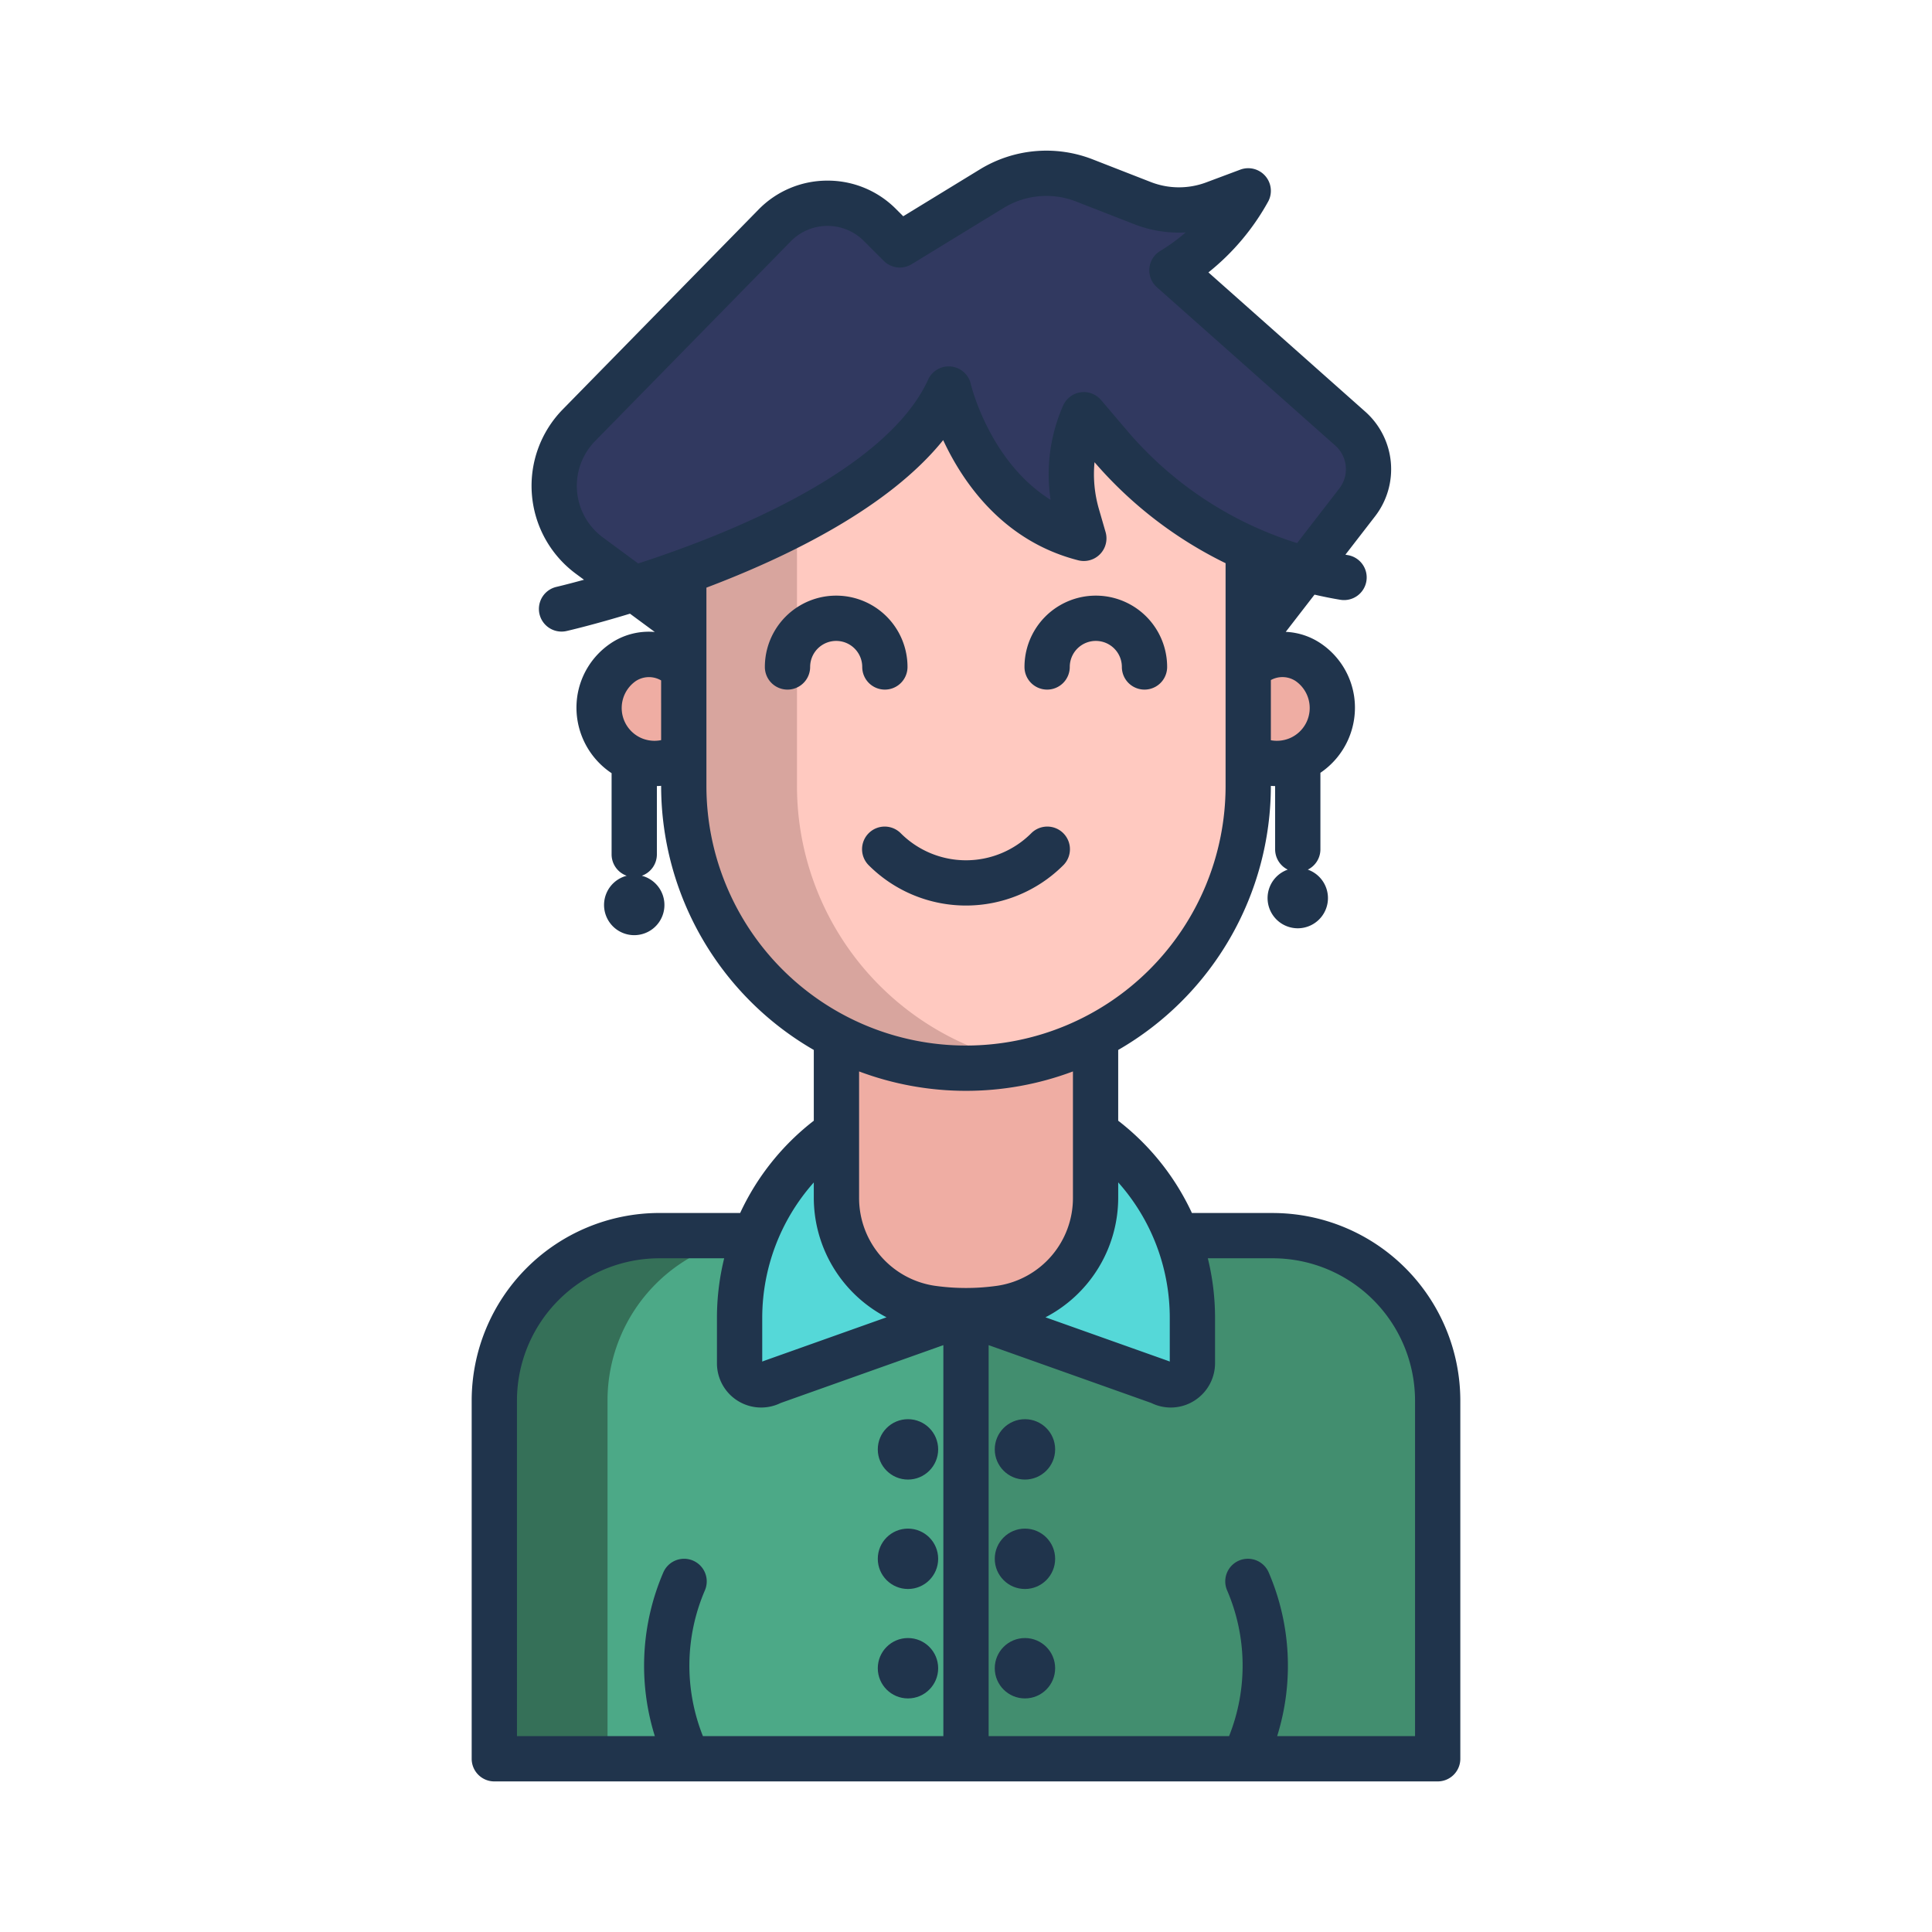 <svg id="Layer_1" height="512" viewBox="0 0 512 512" width="512" xmlns="http://www.w3.org/2000/svg" data-name="Layer 1"><path d="m337.3 327.442h-55.3l-.07.03-25.93 20.49v118.12h125v-94.93a43.708 43.708 0 0 0 -43.7-43.71z" fill="#428e6f"/><path d="m230.03 327.562-1.03-.12h-54.3a43.708 43.708 0 0 0 -43.7 43.71v94.93h125v-118.12z" fill="#4ca987"/><path d="m205.27 59.752a19.644 19.644 0 0 1 27.92-.14l5.27 5.27 24.44-14.94a27.6 27.6 0 0 1 24.41-2.16l15.46 6.03a26.59 26.59 0 0 0 19 .13l9.02-3.37a57.355 57.355 0 0 1 -20.21 21.05l47.29 41.98a14.328 14.328 0 0 1 1.82 19.49l-13.7 17.72a101.344 101.344 0 0 1 -15.02-5.29 102.86 102.86 0 0 1 -36.77-27.43l-6.97-8.2a39.135 39.135 0 0 0 -1.79 26.61l1.79 6.16c-28.53-7.28-35.81-39.58-35.81-39.58-10.39 22.84-44.24 39.02-70.25 48.45-4.7 1.7-9.14 3.18-13.14 4.43l-11.83-8.73a22.97 22.97 0 0 1 -2.77-34.56z" fill="#313960"/><path d="m221.66 274.742v42.7a29.408 29.408 0 0 0 24.97 29.19 64.9 64.9 0 0 0 18.74 0 29.415 29.415 0 0 0 24.97-29.18v-42.71z" fill="#efada3"/><path d="m290.34 300.022a59.912 59.912 0 0 1 25.66 49.21v12.01a5.727 5.727 0 0 1 -5.74 5.74 5.647 5.647 0 0 1 -2.76-.71l-51.5-18.31v-.65a65.423 65.423 0 0 0 9.37-.68 29.415 29.415 0 0 0 24.97-29.18z" fill="#55d8d8"/><path d="m221.66 317.442a29.408 29.408 0 0 0 24.97 29.19 65.423 65.423 0 0 0 9.37.68v.65l-51.5 18.31a5.723 5.723 0 0 1 -6.05-.32 5.624 5.624 0 0 1 -1.8-2.05 5.777 5.777 0 0 1 -.65-2.66v-12.01a59.873 59.873 0 0 1 25.66-49.21z" fill="#55d8d8"/><path d="m294.2 118.092-6.97-8.2a39.135 39.135 0 0 0 -1.79 26.61l1.79 6.16c-28.53-7.28-35.81-39.58-35.81-39.58-10.39 22.84-44.24 39.02-70.25 48.45l.04.12v56.63a74.79 74.79 0 1 0 149.58 0v-62.34l.18-.42a102.86 102.86 0 0 1 -36.77-27.43z" fill="#ffc9c0"/><path d="m181.21 177.132v23.16h-.31a14.7 14.7 0 0 1 -15.81-24.76 12.436 12.436 0 0 1 15.81 1.6z" fill="#efada3"/><path d="m352.94 185.562a14.7 14.7 0 0 1 -22 14.73h-.15v-23.16h.15a12.436 12.436 0 0 1 15.81-1.6 14.622 14.622 0 0 1 6.19 10.03z" fill="#efada3"/><path d="m204.7 327.442h-30a43.708 43.708 0 0 0 -43.7 43.71v94.93h30v-94.93a43.708 43.708 0 0 1 43.7-43.71z" fill="#357058"/><path d="m251.66 274.742a74.8 74.8 0 0 1 -40.45-66.46v-69.747a252.287 252.287 0 0 1 -30.04 13l.04.12v56.63a74.824 74.824 0 0 0 89.79 73.275 74.306 74.306 0 0 1 -19.34-6.818z" fill="#d8a59e"/><g fill="#20344c"><path d="m131 472.093h250a6 6 0 0 0 6-6v-94.932a49.759 49.759 0 0 0 -49.7-49.7h-21.429a66.009 66.009 0 0 0 -19.535-24.461v-18.752a80.821 80.821 0 0 0 40.456-69.957v-.023c.376.029.752.043 1.13.051v16.767a6 6 0 0 0 3.342 5.373 8 8 0 1 0 5.316 0 6 6 0 0 0 3.342-5.373v-20.286a20.85 20.85 0 0 0 8.96-20.088 20.553 20.553 0 0 0 -8.718-14.1 17.98 17.98 0 0 0 -9.428-3.163l7.625-9.862c2.265.517 4.545.988 6.85 1.361a6 6 0 1 0 1.916-11.846c-.194-.031-.385-.074-.579-.107l7.893-10.21a20.4 20.4 0 0 0 -2.588-27.651l-41.608-36.944a62.921 62.921 0 0 0 15.916-18.932 6 6 0 0 0 -7.471-8.3l-9.026 3.376a20.58 20.58 0 0 1 -14.713-.1l-15.463-6.034a33.767 33.767 0 0 0 -29.721 2.635l-20.4 12.476-1.932-1.933a25.46 25.46 0 0 0 -18.127-7.51h-.137a25.462 25.462 0 0 0 -18.184 7.7l-51.841 52.914a28.972 28.972 0 0 0 3.494 43.59l2.124 1.568c-4.5 1.236-7.22 1.872-7.295 1.889a6 6 0 1 0 2.694 11.694c.938-.216 7.412-1.737 16.787-4.592l6.575 4.85a18.055 18.055 0 0 0 -11.845 3.119 20.549 20.549 0 0 0 -8.719 14.106 20.856 20.856 0 0 0 9.119 20.195v21.53a6 6 0 0 0 4 5.652 8 8 0 1 0 4 0 6 6 0 0 0 4-5.652v-18.117c.377-.011.753-.03 1.128-.061v.038a80.821 80.821 0 0 0 40.456 69.957v18.752a66.124 66.124 0 0 0 -19.514 24.454h-21.45a49.759 49.759 0 0 0 -49.7 49.7v94.932a6 6 0 0 0 6 6.007zm185.984-101.213a11.745 11.745 0 0 0 5.016-9.623v-12.018a66.073 66.073 0 0 0 -1.913-15.781h17.213a37.745 37.745 0 0 1 37.7 37.7v88.932h-36.539a62.527 62.527 0 0 0 -2.247-43.384 6 6 0 0 0 -11.014 4.764 50.455 50.455 0 0 1 .519 38.62h-63.719v-103.612l43.108 15.327a11.657 11.657 0 0 0 11.876-.925zm-69.484-30.17a23.5 23.5 0 0 1 -19.831-23.252v-33.517a80.647 80.647 0 0 0 56.672 0v33.521a23.5 23.5 0 0 1 -19.841 23.248 58.685 58.685 0 0 1 -17 0zm62.5 8.529v11.594q-.241-.111-.493-.2l-32.445-11.533a35.755 35.755 0 0 0 19.274-31.639v-4.121a53.946 53.946 0 0 1 13.664 35.899zm33.34-168.765a8.7 8.7 0 0 1 -1.649 15.2 8.808 8.808 0 0 1 -4.9.5v-15.951a6.359 6.359 0 0 1 6.549.251zm-174.214-31.148-9.365-6.91a16.973 16.973 0 0 1 -2.047-25.536l51.842-52.914a13.544 13.544 0 0 1 9.674-4.095h.072a13.544 13.544 0 0 1 9.643 4l5.274 5.274a6 6 0 0 0 7.373.876l24.434-14.941a21.7 21.7 0 0 1 19.1-1.694l15.463 6.032a32.624 32.624 0 0 0 13.611 2.182 47.531 47.531 0 0 1 -6.71 4.89 6 6 0 0 0 -.9 9.633l47.296 41.977a8.364 8.364 0 0 1 1.061 11.338l-11.2 14.487a97.012 97.012 0 0 1 -44.973-29.706l-6.978-8.2a6 6 0 0 0 -10.061 1.467 45.168 45.168 0 0 0 -3.312 24.976c-16.218-10.128-21.1-30.454-21.15-30.684a6 6 0 0 0 -11.315-1.164c-6.544 14.391-25.42 28.408-54.588 40.534-7.894 3.278-15.57 6.008-22.244 8.178zm6.082 46.816a8.8 8.8 0 0 1 -5.056-.464 8.7 8.7 0 0 1 -1.648-15.2 6.371 6.371 0 0 1 6.7-.16zm12 12.149v-52.559c22.052-8.35 48.419-21.307 62.743-39.1 5.211 11.2 15.828 26.756 35.79 31.852a6 6 0 0 0 7.248-7.48l-1.782-6.162a33.109 33.109 0 0 1 -1.146-12.352 108.964 108.964 0 0 0 34.731 26.762v59.035a68.792 68.792 0 1 1 -137.584 0zm14.792 140.948a54.053 54.053 0 0 1 13.664-35.879v4.1a35.752 35.752 0 0 0 19.274 31.64l-32.445 11.536q-.252.089-.493.2zm-65 21.922a37.745 37.745 0 0 1 37.7-37.7h17.216a65.859 65.859 0 0 0 -1.916 15.778v12.018a11.718 11.718 0 0 0 16.892 10.548l43.108-15.327v103.615h-63.719a50.455 50.455 0 0 1 .519-38.62 6 6 0 1 0 -11.014-4.764 62.527 62.527 0 0 0 -2.247 43.384h-36.539z"/><circle cx="271.623" cy="384.099" r="8"/><circle cx="271.623" cy="413.099" r="8"/><circle cx="271.623" cy="442.099" r="8"/><circle cx="240.623" cy="384.099" r="8"/><circle cx="240.623" cy="413.099" r="8"/><circle cx="240.623" cy="442.099" r="8"/><path d="m277.5 182.752a6 6 0 0 0 6-6 6.9 6.9 0 0 1 13.805 0 6 6 0 0 0 12 0 18.9 18.9 0 0 0 -37.805 0 6 6 0 0 0 6 6z"/><path d="m234.5 182.752a6 6 0 0 0 6-6 18.9 18.9 0 0 0 -37.805 0 6 6 0 0 0 12 0 6.9 6.9 0 0 1 13.805 0 6 6 0 0 0 6 6z"/><path d="m281.752 229.329a6 6 0 1 0 -8.484-8.486 24.449 24.449 0 0 1 -34.536 0 6 6 0 1 0 -8.484 8.486 36.462 36.462 0 0 0 51.5 0z"/></g></svg>